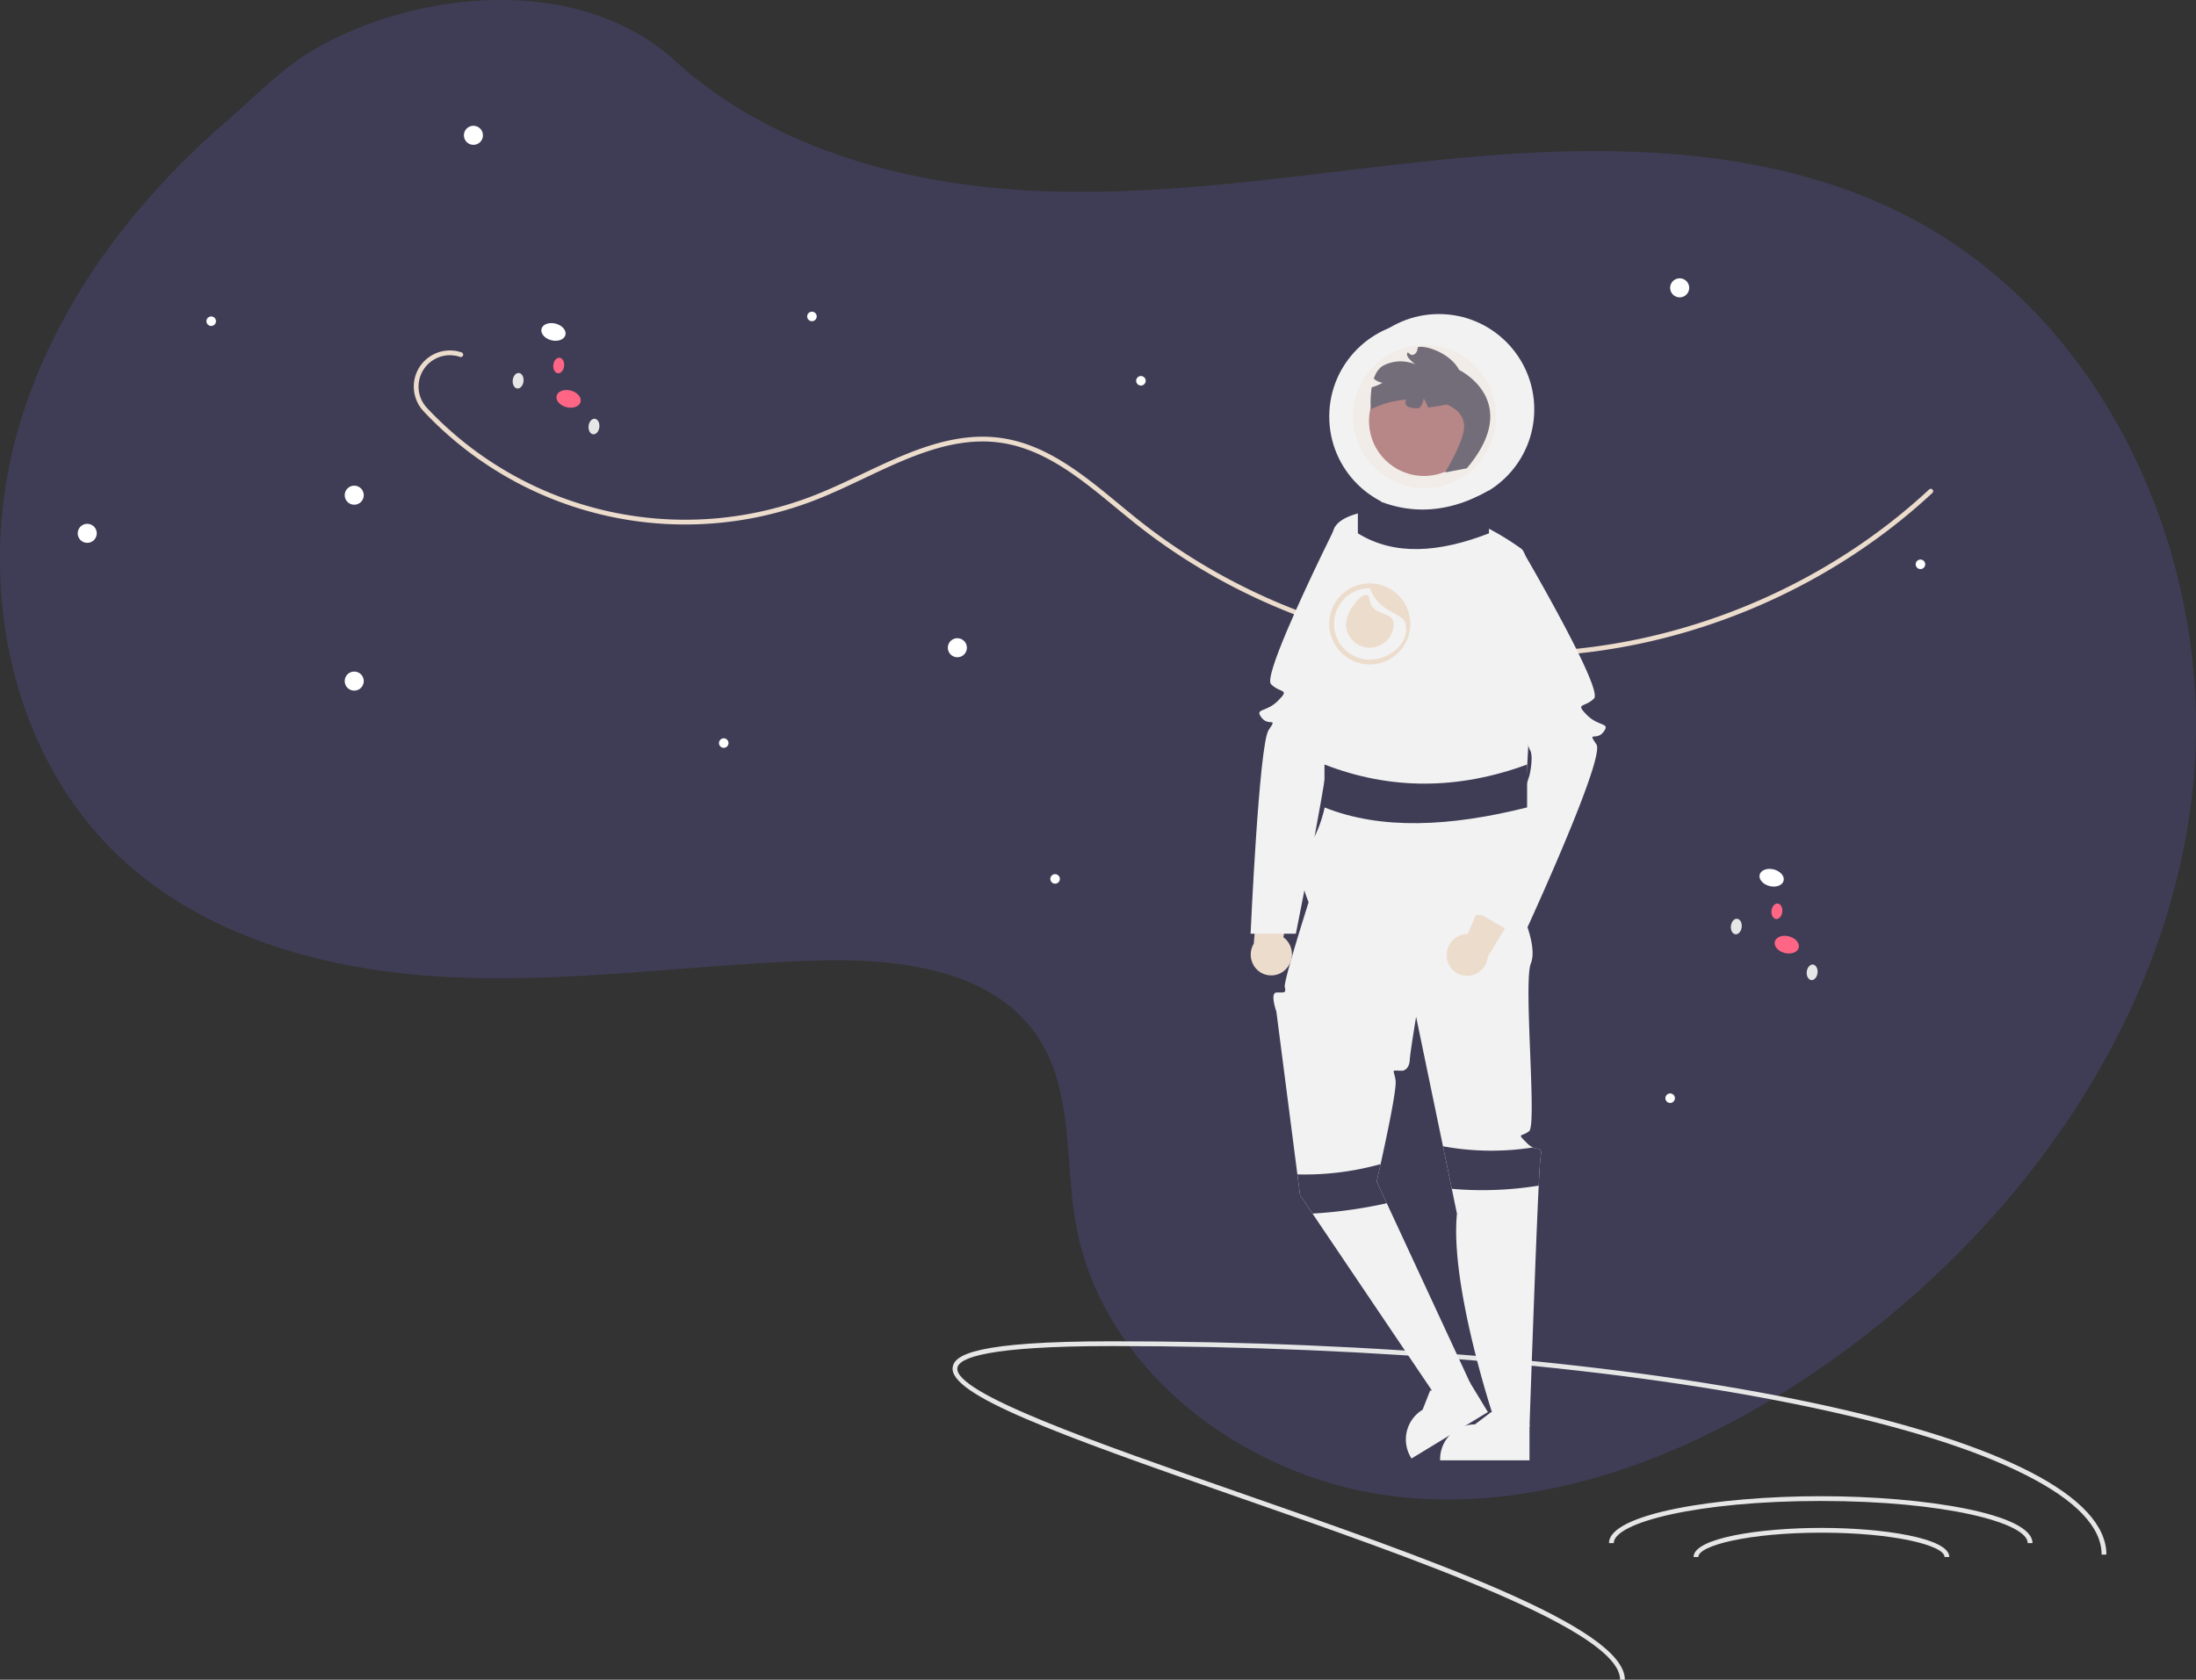 <svg xmlns="http://www.w3.org/2000/svg" data-name="Layer 1" width="921.181" height="704.771" viewBox="0 0 921.181 704.771" xmlns:xlink="http://www.w3.org/1999/xlink"><rect x="0" y="0" width="921.181" height="704.771" fill="#333333" stroke="none"/><path d="M137.004,298.401c-16.749,61.576-2.942,133.291,43.7,176.841,37.008,34.555,89.397,47.983,139.981,50.201s101.049-5.461,151.657-7.043c34.617-1.082,74.833,3.652,93.617,32.751,14.481,22.433,10.859,51.503,15.521,77.794,11.104,62.626,72.725,107.929,135.986,114.515s126.173-19.036,178.339-55.423c79.599-55.522,141.783-140.912,153.681-237.23S1015.622,249.388,929.064,205.498c-54.678-27.725-118.778-29.638-179.86-24.415s-121.912,16.989-183.164,14.448c-54.441-2.258-111.691-17.32-152.843-54.746-39.191-35.643-105.401-30.253-149.699-5.56-14.265,7.952-26.672,20.971-39.065,31.722A326.816,326.816,0,0,0,186.479,205.65C164.015,232.861,146.296,264.238,137.004,298.401Z" transform="translate(-130.164 -115.379)" fill="#3f3d56"/><path d="M766.614,390.877c-57.331.002-115.146-20.026-159.982-55.672-2.777-2.208-5.593-4.531-8.317-6.778-14.621-12.063-29.74-24.537-48.173-27.254-19.898-2.933-39.011,6.128-57.493,14.892-6.267,2.971-12.748,6.044-19.166,8.604a150.471,150.471,0,0,1-165.609-36.699,15.147,15.147,0,0,1,15.925-24.728 1.0 1,0,0,1-.648,1.892,13.147,13.147,0,0,0-13.823,21.461A148.468,148.468,0,0,0,472.741,322.812c6.359-2.538,12.811-5.596,19.05-8.554,18.752-8.891,38.144-18.084,58.642-15.063,18.984,2.798,34.322,15.452,49.154,27.689,2.716,2.241,5.525,4.559,8.288,6.755,46.945,37.322,108.25,57.382,168.166,55.055,59.927-2.334,119.475-27.107,163.375-67.967a1.0 1,0,0,1,1.362,1.464c-44.245,41.181-104.261,66.149-164.659,68.501C772.956,390.816,769.782,390.877,766.614,390.877Z" transform="translate(-130.164 -115.379)" fill="#ecdccc"/><ellipse cx="362.328" cy="254.648" rx="3.601" ry="5.177" transform="translate(-103.689 427.939) rotate(-75.779)" fill="#fff"/><ellipse cx="328.485" cy="254.43" rx="3.601" ry="5.177" transform="translate(-129.008 394.968) rotate(-75.779)" fill="#3f3d56"/><ellipse cx="368.679" cy="282.727" rx="3.601" ry="5.177" transform="translate(-126.117 455.276) rotate(-75.779)" fill="#ff6584"/><ellipse cx="379.325" cy="294.333" rx="3.272" ry="2.276" transform="translate(-85.475 523.249) rotate(-83.624)" fill="#e6e6e6"/><ellipse cx="382.108" cy="315.541" rx="3.272" ry="2.276" transform="translate(-104.078 544.867) rotate(-83.624)" fill="#3f3d56"/><ellipse cx="347.507" cy="275.125" rx="3.272" ry="2.276" transform="translate(-94.67 474.553) rotate(-83.624)" fill="#e6e6e6"/><ellipse cx="364.539" cy="268.727" rx="3.272" ry="2.276" transform="translate(-73.171 485.791) rotate(-83.624)" fill="#ff6584"/><ellipse cx="343.557" cy="251.44" rx="3.272" ry="2.276" transform="matrix(0.111, -0.994, 0.994, 0.111, -74.644, 449.572)" fill="#3f3d56"/><ellipse cx="873.328" cy="483.648" rx="3.601" ry="5.177" transform="translate(59.797 1096.025) rotate(-75.779)" fill="#fff"/><ellipse cx="839.485" cy="483.43" rx="3.601" ry="5.177" transform="translate(34.479 1063.053) rotate(-75.779)" fill="#3f3d56"/><ellipse cx="879.679" cy="511.727" rx="3.601" ry="5.177" transform="translate(37.37 1123.362) rotate(-75.779)" fill="#ff6584"/><ellipse cx="890.325" cy="523.333" rx="3.272" ry="2.276" transform="translate(141.196 1234.658) rotate(-83.624)" fill="#e6e6e6"/><ellipse cx="893.108" cy="544.541" rx="3.272" ry="2.276" transform="translate(122.593 1256.277) rotate(-83.624)" fill="#3f3d56"/><ellipse cx="858.507" cy="504.125" rx="3.272" ry="2.276" transform="translate(132.001 1185.963) rotate(-83.624)" fill="#e6e6e6"/><ellipse cx="875.539" cy="497.727" rx="3.272" ry="2.276" transform="translate(153.5 1197.201) rotate(-83.624)" fill="#ff6584"/><ellipse cx="854.557" cy="480.44" rx="3.272" ry="2.276" transform="translate(152.028 1160.982) rotate(-83.624)" fill="#3f3d56"/><circle cx="148.594" cy="285.771" r="4" fill="#fff"/><circle cx="36.594" cy="223.771" r="4" fill="#fff"/><circle cx="148.594" cy="207.771" r="4" fill="#fff"/><circle cx="401.594" cy="271.771" r="4" fill="#fff"/><circle cx="88.594" cy="134.771" r="2" fill="#fff"/><circle cx="303.594" cy="311.771" r="2" fill="#fff"/><circle cx="700.594" cy="460.771" r="2" fill="#fff"/><circle cx="442.594" cy="368.771" r="2" fill="#fff"/><circle cx="478.594" cy="159.771" r="2" fill="#fff"/><circle cx="805.594" cy="236.771" r="2" fill="#fff"/><circle cx="340.594" cy="132.771" r="2" fill="#fff"/><circle cx="704.594" cy="120.771" r="4" fill="#fff"/><circle cx="198.594" cy="56.771" r="4" fill="#fff"/><path d="M811.759,820.149h-2c0-20.727-85.612-50.57-161.146-76.9C573.675,717.126,527.845,700.526,529.809,688.926c.849-5.018,9.227-10.776,66.949-10.776,111.186,0,215.726,9.214,294.364,25.943,79.083,16.824,122.636,39.395,122.636,63.557h-2c0-11.538-10.813-22.828-32.141-33.555-20.876-10.5-50.79-19.937-88.911-28.046-78.506-16.701-182.898-25.899-293.948-25.899-52.43,0-64.274,4.954-64.978,9.11-1.782,10.522,58.853,31.659,117.49,52.101C729.155,769.207,811.759,798.003,811.759,820.149Z" transform="translate(-130.164 -115.379)" fill="#e6e6e6"/><path d="M982.759,762.833h-2c0-8.54-34.888-17.684-86.825-17.684-51.936,0-86.824,9.144-86.824,17.684h-2c0-12.321,45.162-19.684,88.824-19.684S982.759,750.512,982.759,762.833Z" transform="translate(-130.164 -115.379)" fill="#e6e6e6"/><path d="M947.862,768.649h-2c0-4.823-21.207-10.198-51.637-10.198s-51.637,5.375-51.637,10.198h-2c0-7.923,27.635-12.198,53.637-12.198S947.862,760.727,947.862,768.649Z" transform="translate(-130.164 -115.379)" fill="#e6e6e6"/><circle cx="603.594" cy="171.771" r="40" fill="#f2f2f2"/><circle cx="597.594" cy="174.771" r="40" fill="#f2f2f2"/><polygon points="639.091 599.275 629.19 599.274 624.48 561.084 639.093 561.085 639.091 599.275" fill="#f2f2f2"/><path d="M771.758,728.095l-37.492-.001v-.474a14.594,14.594,0,0,1,14.593-14.593h.001l6.848-5.196,12.778,5.196,3.273 0Z" transform="translate(-130.164 -115.379)" fill="#f2f2f2"/><polygon points="617.164 584.516 608.705 589.661 584.834 559.48 597.32 551.887 617.164 584.516" fill="#f2f2f2"/><path d="M754.305,707.845l-32.033,19.483-.246-.405a14.594,14.594,0,0,1,4.884-20.051l.001-0,3.151-7.998,13.617-2.201,2.796-1.701Z" transform="translate(-130.164 -115.379)" fill="#f2f2f2"/><path d="M776.329,601.619c-.17,1.2-.42,5.28-.71,11.22-1.41,28.8-3.86,101.31-3.86,101.31l-15.27-4.75s-18.16-54.78-15.16-84.78l-2.16-10.44-3.7-17.84v-.01l-11.27-54.33s-2.47,14.72-2.67,18.17-2.2,4.45-3.2,4.45c-5.01,0-3.47-.89-2.74,4.06.53,3.56-3.81,23.97-6.29,35.13-.96,4.34-1.64,7.28-1.64,7.28l4.24,9.14,35.15,75.8-13.29,7.12-53.02-78.58-5.23-7.75-1.12-8.69-8.82-68.37s-2.75-7.73,0-7.93c2.76-.21,4.32.66,3.54-2.27-.78-2.94,15.22-51.94,15.22-51.94l83,18s8.18,16.26,5,24c-3.19,7.74,2.61,67.68-.7,70.34-3.3,2.66-5.43.53-.87,5.1a8.386,8.386,0,0,0,2.43,1.76C776.009,598.099,777.129,596.019,776.329,601.619Z" transform="translate(-130.164 -115.379)" fill="#f2f2f2"/><circle cx="597.334" cy="176.635" r="23.056" fill="#a0616a"/><path d="M745.465,311.87l-9.14,1.75s8.5-13.72,8-20c-.5-6.28-7.34-8.53-7.34-8.53s-3.79.82-7.78,1.28a20.061,20.061,0,0,0-1.85-3.85,6.716,6.716,0,0,1-1.96,4.14,10.935,10.935,0,0,1-4.33-.5c-1.58-.72-1.55-1.97-1.03-3.14a41.624,41.624,0,0,0-14.82,4.07,40.899,40.899,0,0,1,.35-9.2c.22-.06.44-.13.66-.2a20.414,20.414,0,0,0,3.92-1.71,6.752,6.752,0,0,1-3.7-1.74c.84-2.46,2.18-4.59,4.29-5.63a15.815,15.815,0,0,1,13.13-.35s-4.89-3.57-3.09-5.03c.12.12.24.23.37.34.17.14.36.29.54.43,1.11.9,2.77-.37,2.99-1.73a4.586,4.586,0,0,1,.1-.51c.03-.14.07-.28.11-.41a3.392,3.392,0,0,1,.12-.34c3.33-.8,13.4,2.45,17.27,9.61C742.275,270.62,769.325,283.62,745.465,311.87Z" transform="translate(-130.164 -115.379)" fill="#3f3d56"/><path d="M737.114,517.43a8.934,8.934,0,0,1,7.321-10.083,8.571,8.571,0,0,1,1.413-.103l24.107-55.982,16.537,12.416-32.198,53.034a8.909,8.909,0,0,1-7.366,8.003,8.526,8.526,0,0,1-9.78-7.053Q737.129,517.547,737.114,517.43Z" transform="translate(-130.164 -115.379)" fill="#ecdccc"/><path d="M669.583,521.994A8.934,8.934,0,0,0,669.577,509.533a8.571,8.571,0,0,0-1.084-.913l13.355-59.471-20.677.341-5.074,61.835a8.909,8.909,0,0,0,1.264,10.803,8.526,8.526,0,0,0,12.057.033Q669.502,522.078,669.583,521.994Z" transform="translate(-130.164 -115.379)" fill="#ecdccc"/><path d="M802.829,422.439c-3,4-7-.51-3,5.25,2.75,3.96-13.01,41.08-23.1,63.82-4.56,10.29-7.97,17.64-7.97,17.64l-17.01-9.85-1.99-1.15s15.6-39.26,20.62-53.37c.83-2.34,1.38-3.99,1.51-4.65.94-4.69,1.06-8.71,0-10.2a13.906,13.906,0,0,1-.64-1.71c-2.01-5.89-8.13-25.78-13.86-44.59-1.67-5.52-3.32-10.94-4.82-15.89-3.85-12.71-6.74-22.3-6.74-22.3l23,1s.38.64,1.05,1.8c1.6,2.76,4.88,8.45,8.68,15.29,2.74,4.92,5.76,10.45,8.61,15.89,7.26,13.84,13.51,27.17,11.66,29.02-4,4-8.09,1.73-3.05,6.86C800.829,420.439,805.829,418.439,802.829,422.439Z" transform="translate(-130.164 -115.379)" fill="#f2f2f2"/><path d="M775.325,475.62c-6-5.94-4.89-33.01-4.89-33.01s5.97-90.9-2.11-96.99a112.674,112.674,0,0,0-17.76-10.49c-.36-.16-.55-.25-.55-.25l-5.16-14.55-31.79-1.65-5.55,10.78s-.87.06-2.23.25c-5.08.7-17.02,3.18-15.96,10.91,1.34,9.8-8.12,69.99-11,73s-2.12,14.01,5,21,2,26-3,34a27.385,27.385,0,0,0-3.96,16.34s3.96,21.66,13.96,14.66c3.81-2.67,9.22-3.01,15.73-2.52.063.005.132.013.196.018l-.196.982c9.04.67,20.21,2.94,32.16,2.81l-.354-1.005c.119-.001.235.006.354.005,2.02-.02,4.05-.11,6.11-.29,17.82-1.55,25.69,3.35,28-2C774.635,492.27,781.325,481.56,775.325,475.62Z" transform="translate(-130.164 -115.379)" fill="#f2f2f2"/><circle cx="597.594" cy="174.771" r="30" fill="#ecdccc" opacity="0.3"/><path d="M713.329,335.439s-4.56,15.14-9.87,32.61c-1.67,5.5-3.42,11.23-5.12,16.8-5.55,18.11-10.61,34.43-11.08,35.08-1.06,1.49-.93,5.51,0,10.2.19.94-.24,4.6-1.05,9.85-1.06,6.89-2.77,16.51-4.59,26.33-1.45,7.85-2.97,15.82-4.28,22.61-2.05,10.54-3.58,18.23-3.58,18.23h-19s3.57-79.71,7.57-85.46c4-5.76,0-1.25-3-5.25s2-2,7.04-7.14c5.04-5.13.96-2.86-3.04-6.86-1.48-1.48,1.83-10.91,6.59-22.2,2.22-5.24,4.75-10.89,7.25-16.33,5.17-11.23,10.24-21.56,12.25-25.64,0-.01.01-.02.01-.03l.9-1.8Z" transform="translate(-130.164 -115.379)" fill="#f2f2f2"/><path d="M754.759,339.149c-20.879,8.11-39.651,9.508-55,0v-18c18.077,10.846,36.417,10.55,55,0Z" transform="translate(-130.164 -115.379)" fill="#3f3d56"/><path d="M770.759,454.149c-32.267,8.11-61.279,9.508-85,0v-18c27.937,10.846,56.281,10.55,85,0Z" transform="translate(-130.164 -115.379)" fill="#3f3d56"/><path d="M776.329,601.619c-.17,1.2-.42,5.28-.71,11.22a147.584,147.584,0,0,1-36.45,1.34l-3.7-17.84a112.887,112.887,0,0,0,37.72.48C776.009,598.099,777.129,596.019,776.329,601.619Z" transform="translate(-130.164 -115.379)" fill="#3f3d56"/><path d="M711.899,620.229a195.433,195.433,0,0,1-31.16,4.34l-5.23-7.75-1.12-8.69a118.572,118.572,0,0,0,34.91-4.32c-.96,4.34-1.64,7.28-1.64,7.28Z" transform="translate(-130.164 -115.379)" fill="#3f3d56"/><path d="M714.759,377.149a10,10,0,0,1-20,0c0-5.523,9-17,10-10S714.759,371.627,714.759,377.149Z" transform="translate(-130.164 -115.379)" fill="#ecdccc"/><path d="M704.759,394.149a17,17,0,1,1,17-17A17.019,17.019,0,0,1,704.759,394.149Zm0-32a15,15,0,0,0,0,30c8.271,0,16.938-6.959,15-15C718.536,372.077,708.889,372.979,704.759,362.149Z" transform="translate(-130.164 -115.379)" fill="#ecdccc"/></svg>